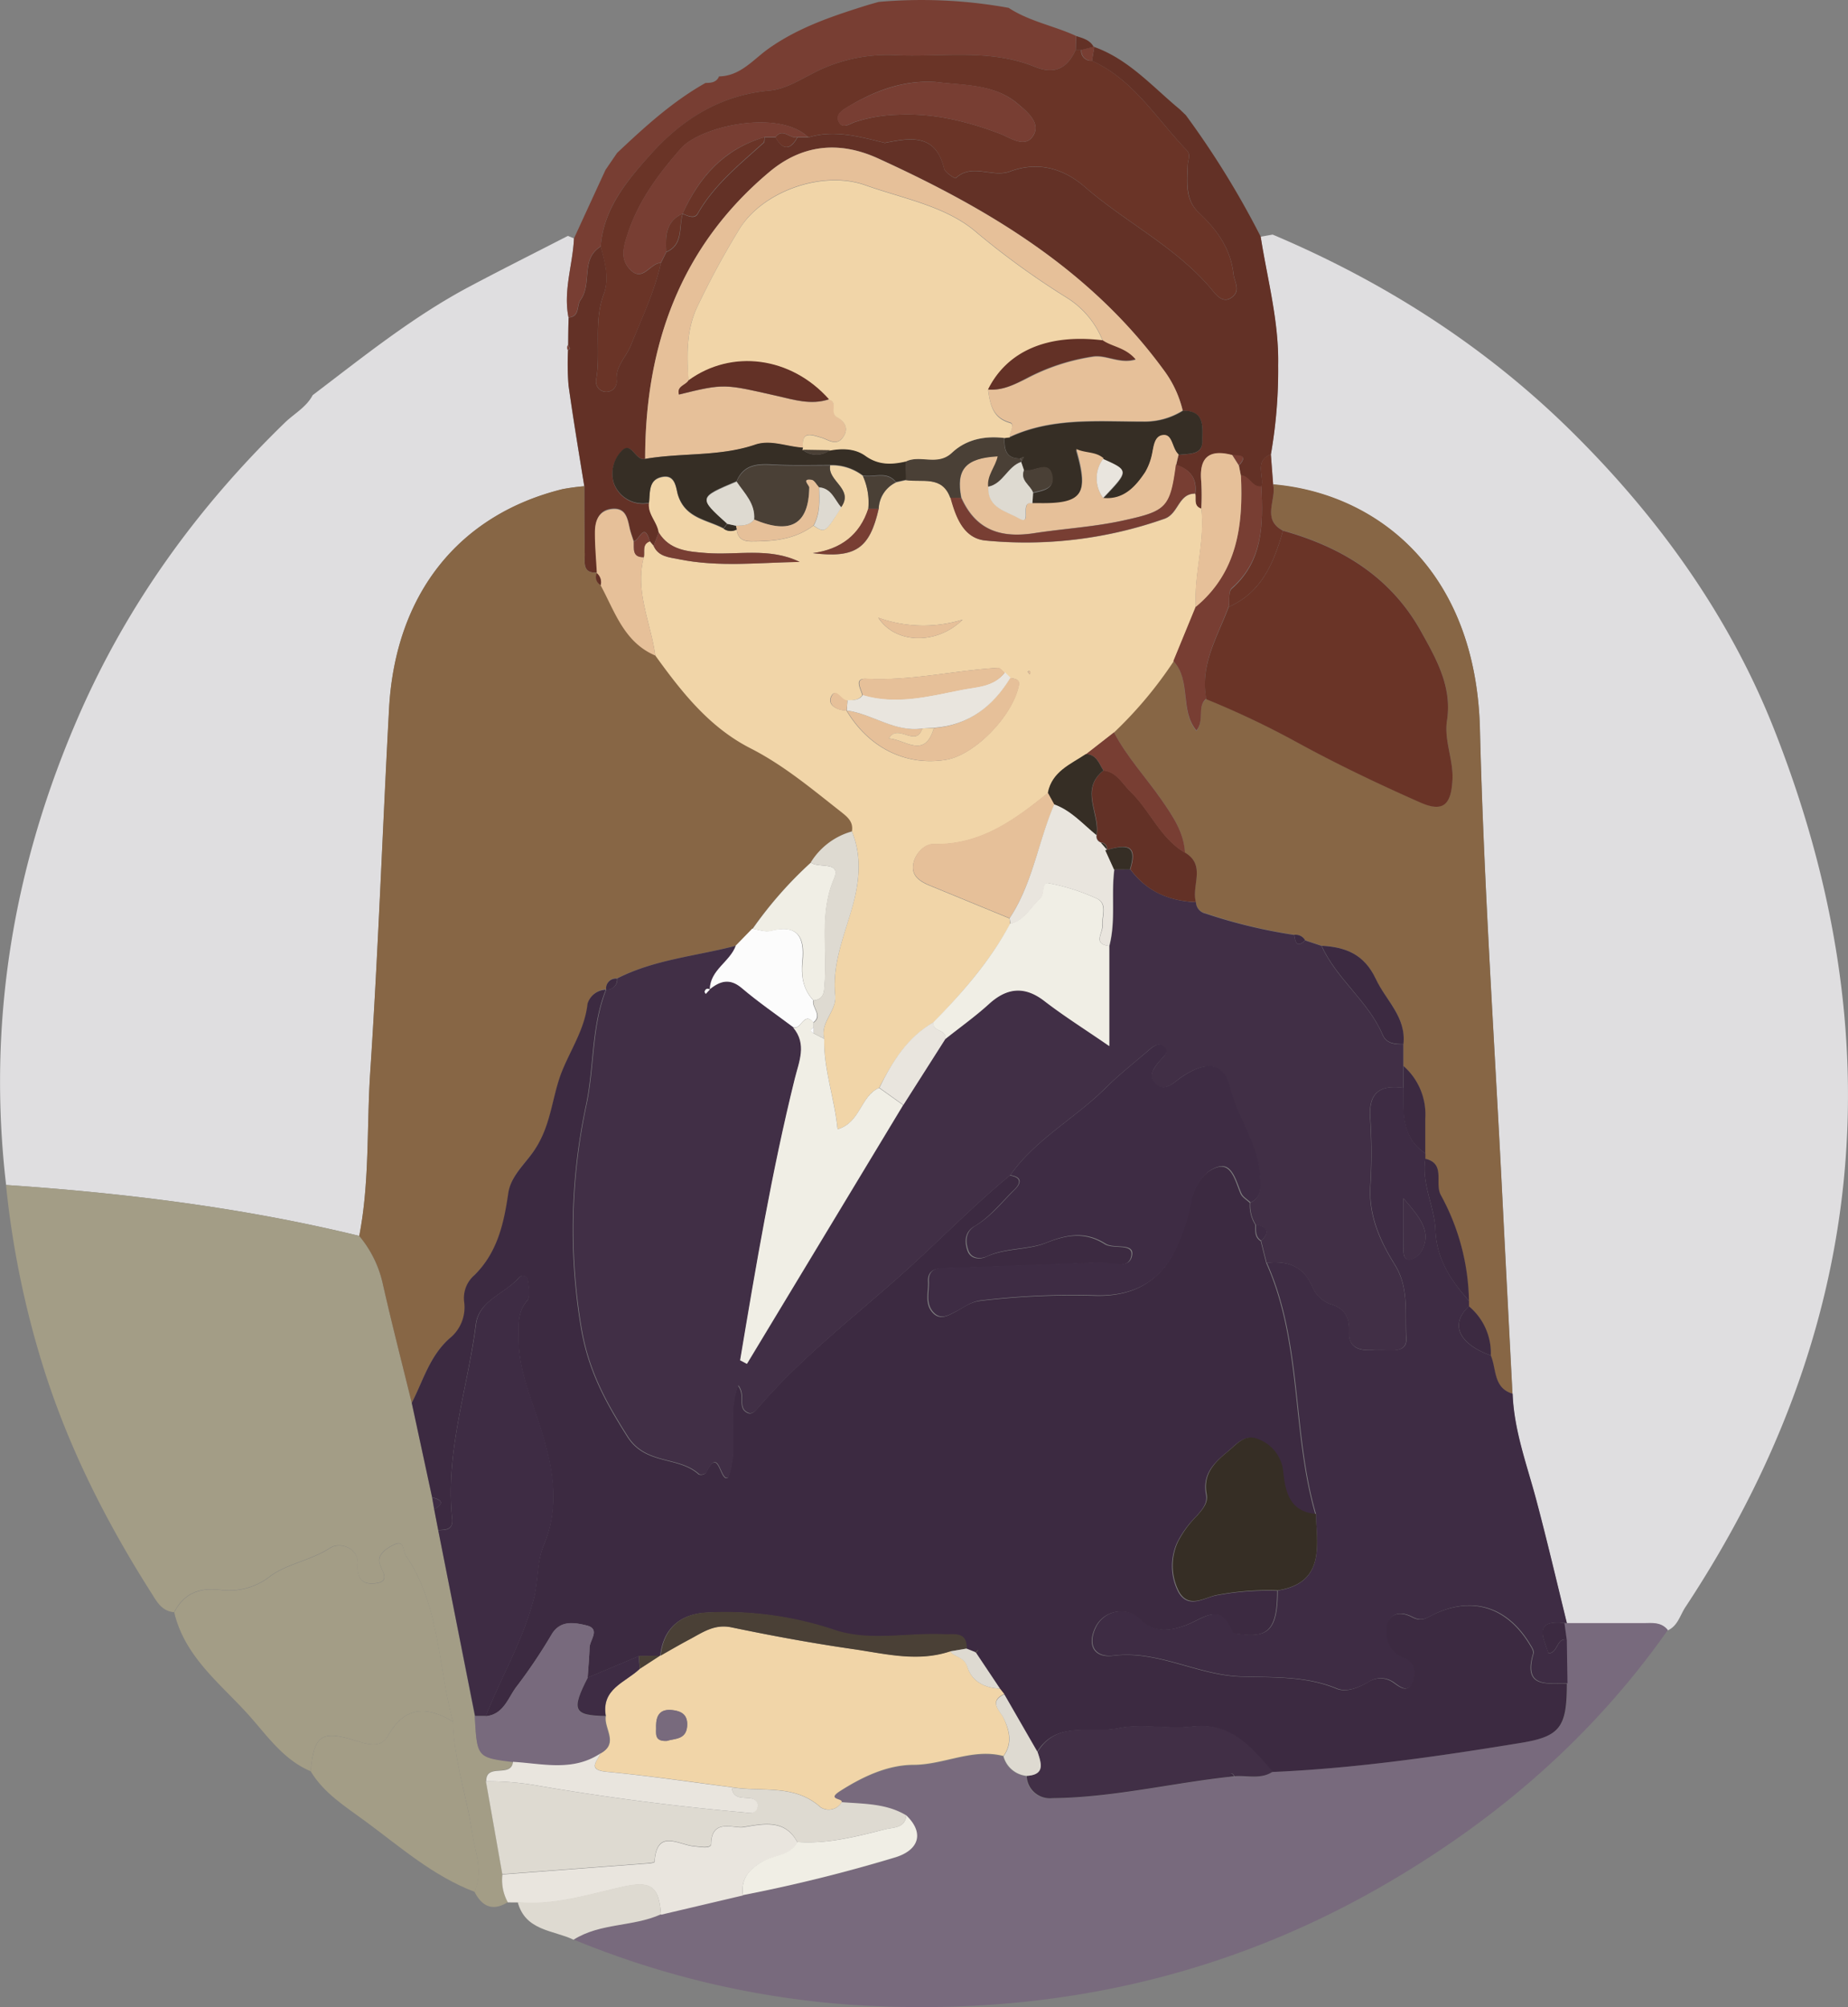 <svg xmlns="http://www.w3.org/2000/svg" viewBox="0 0 338.41 367.44"><rect x="0" y="0" width="338.41" height="367.44" fill="#808080" stroke="none"/><defs><style>.cls-1{fill:#dfdee0;}.cls-2{fill:#786a7d;}.cls-3{fill:#a39d86;}.cls-4{fill:#633126;}.cls-5{fill:#783e33;}.cls-6{fill:#e9e5de;}.cls-7{fill:#dedad1;}.cls-8{fill:#876645;}.cls-9{fill:#3e2c44;}.cls-10{fill:#6a3427;}.cls-11{fill:#3c2a41;}.cls-12{fill:#f1d5a8;}.cls-13{fill:#412f46;}.cls-14{fill:#f0eee5;}.cls-15{fill:#e6c099;}.cls-16{fill:#362e25;}.cls-17{fill:#fcfcfc;}.cls-18{fill:#4a4036;}</style></defs><title>资源 33</title><g id="图层_2" data-name="图层 2"><g id="OBJECTS"><path class="cls-1" d="M233.05,42.94c20.44,8.64,38.93,20.44,54.7,36s28.86,33.63,37.11,54.51c22.25,56.29,17.26,110-16.21,160.71-1,1.49-1.39,3.44-3.24,4.28-1.21-1.55-2.94-1.26-4.57-1.27l-13.92,0c-1.86-7.56-3.63-15.14-5.63-22.65-1.71-6.4-4.06-12.64-4.31-19.35q-.93-18-1.85-35.89c-1.43-28.59-3.4-57.16-4.11-85.76-.73-29.18-19-43.2-37.88-44.81l-.42-5.53a89.2,89.2,0,0,0,1.33-16.32c.16-8-2-15.71-3.2-23.53Z"/><path class="cls-1" d="M57.26,72.33c9.23-7,18.3-14.33,28.6-19.81,6-3.19,12.09-6.23,18.13-9.34l1.12.46c-.23,4.84-2,9.57-1,14.48l-.08,5a1.12,1.12,0,0,0,0,1,49.19,49.19,0,0,0,.09,6.43C104.92,76.69,106,82.84,107,89a39.5,39.5,0,0,0-3.93.54C84,94.23,72.4,108.75,71.26,129.69c-1.2,22.24-2,44.51-3.46,66.72-.66,9.94-.1,20-2,29.82-21.26-5.18-42.89-7.84-64.68-9.32C-2.38,187,2.48,158.29,14.52,130.79c8.92-20.35,21.74-38,37.66-53.44C53.89,75.7,56.1,74.54,57.26,72.33Z"/><path class="cls-2" d="M286.92,297.11l13.92,0c1.63,0,3.36-.28,4.57,1.27-13.82,19.66-31.57,34.93-52.32,46.87-30.21,17.38-62.85,24-97.41,21.71a163.06,163.06,0,0,1-50.61-11.92c4.87-3.11,10.86-2.33,16-4.65l15-3.53A283.9,283.9,0,0,0,164,340c4.4-1.41,5.13-4.58,1.91-7.65-3.65-2.21-7.79-2.09-11.83-2.43.15-.65-2.8-.37-.34-1.95,4.2-2.69,8.78-4.79,13.52-4.82,5.59,0,10.79-3.09,16.43-1.61a4.88,4.88,0,0,0,4.23,3.58,4.25,4.25,0,0,0,4.71,4.08c10.93-.11,21.56-2.7,32.35-3.9.33,0,.66-.06,1-.11,2.35-.19,4.82.64,7-.84,15.35-.66,30.52-2.86,45.65-5.34,7.18-1.18,8.37-2.94,8.35-10.85l-.12-8-.42-3.06Z"/><path class="cls-3" d="M1.1,216.91c21.79,1.48,43.42,4.14,64.68,9.32A20.46,20.46,0,0,1,70.1,235c1.65,7.29,3.52,14.53,5.3,21.79q1.86,8.65,3.73,17.31l.38,2.18.74,3.82,6.69,34c.42,7.56.42,7.56,7,8.35-.31,3-5,.14-4.94,3.63l3,17a8.51,8.51,0,0,0,1,5.11c-2.78,1.72-4.74.81-6.12-1.93,1.64-3.68.1-7.34-.44-10.87-1-6.78-3.35-13.34-3.51-20.29-2.78-10.15-2.37-21.22-8.63-30.38-.56-.83-.22-2.84-2-2.06-1.43.64-3.39,1.89-2.76,3.62s1.84,3.23-.85,3.53c-2.08.23-3.4-.58-3.21-3.57.17-2.82-3.14-4.15-5.08-2.89-3.47,2.25-7.73,2.85-10.82,5.07a12.2,12.2,0,0,1-9.14,2.6c-3.87-.49-6.74.57-8.56,4.09-2.33-.2-3.19-2-4.28-3.7-8.34-13.13-15.29-26.92-19.88-41.83A168.15,168.15,0,0,1,1.1,216.91Z"/><path class="cls-4" d="M107,89c-1-6.15-2-12.3-2.89-18.47a49.19,49.19,0,0,1-.09-6.43c.13-.08.39-.21.38-.24a5.23,5.23,0,0,0-.34-.72c0-1.67,0-3.34.08-5,2.11-.18,1.42-2.2,2.18-3.23,2.18-3-.07-7.51,3.71-9.78.72,2.87,1.65,5.73.53,8.71-1.92,5.11-.48,10.52-1.41,15.73a1.9,1.9,0,1,0,3.76,0c-.17-2.59,1.73-4.19,2.58-6.27,2-5,4.35-9.85,5.53-15.14l1-2c3.21-1.38,2.26-4.56,3-7h0c.93.39,2.19,1,2.75,0,3-5.3,7.65-9,12.08-13,.2-.17.13-.63.19-1h2c1.34,2.38,2.67,2.37,4,0l2,0c4.79-1.46,9.39-.11,14,1l-.22.42.23-.41c4.7-.94,9.29-1.76,10.85,4.72.18.74,2,1.84,2.12,1.74,3-2.84,6.67,0,9.94-1.23,5-1.86,9.66-.68,13.73,2.85,7.47,6.48,16.58,10.92,23.11,18.63.69.82,2.19,3.13,4.09,1.3,1.24-1.2.17-2.59,0-4-.55-4.79-3.07-8.14-6.37-11.26-2.51-2.37-2.09-5.61-2-8.64,0-1,.62-1.93-.21-2.78-5.52-5.74-9.7-12.89-17.35-16.36.14-.85.29-1.69.43-2.54,6.34,2.27,10.67,7.3,15.66,11.42l1.11,1.07a159.82,159.82,0,0,1,13.7,22.22c1.23,7.82,3.36,15.5,3.2,23.53a89.2,89.2,0,0,1-1.33,16.32c-3.13,1.27-1.17,4-1.74,6-1.72.17-2.14-2-3.74-2l-.38-1.93c1.84-2,0-1.75-1.2-1.89-4.32-1.15-6.13.5-5.68,4.93a44,44,0,0,1,0,4.87c-1.46-.47-.92-1.75-1.11-2.73.39-2.79-.91-4.46-3.49-5.29l.43-1.83c1.79-.29,4.38.12,4.34-2.51,0-2.26.67-5.68-3.55-5.56a20.1,20.1,0,0,0-3.53-7.5C199.65,49.33,181,38.22,160.83,29c-7.34-3.35-14.11-2.44-20,2.53C124.57,45.2,118.17,63.27,118.14,84c-1.79.48-2.47-3.37-4.28-1.41a5.94,5.94,0,0,0-1.44,5.93,5.62,5.62,0,0,0,6.43,3.58c-.23,2,1.52,3.45,1.77,5.35l-.93,2.46c-.24-.29-.48-.57-.71-.86-1-3.72-2,0-2.92,0-.24-.78-.54-1.55-.72-2.34-.41-1.8-.69-3.81-3.18-3.62S109,95.27,109,97.38c0,2.47.22,4.94.35,7.41-2.73.21-2.24-1.82-2.27-3.38C107,97.27,107,93.13,107,89Z"/><path class="cls-3" d="M31.91,295.15c1.82-3.52,4.69-4.58,8.56-4.09a12.2,12.2,0,0,0,9.14-2.6c3.09-2.22,7.35-2.82,10.82-5.07,1.94-1.26,5.25.07,5.08,2.89-.19,3,1.13,3.8,3.21,3.57,2.69-.3,1.48-1.8.85-3.53s1.33-3,2.76-3.62c1.78-.78,1.44,1.23,2,2.06,6.26,9.16,5.85,20.23,8.63,30.38-4.8-2.86-8.84-2.9-11.93,2.63-1.31,2.33-3.82,1.5-5.82.88-6.34-2-7.71-1.09-8.32,5.57-4.79-2-7.73-6.17-10.92-9.8C40.73,308.45,33.89,303.53,31.91,295.15Z"/><path class="cls-5" d="M110,45.11c-3.78,2.27-1.53,6.83-3.71,9.78-.76,1-.07,3-2.18,3.23-1-4.91.78-9.64,1-14.48q2.88-6.27,5.77-12.54L113,28c5-4.72,10.12-9.4,16.2-12.82,1,0,2-.08,2.47-1.19,3.94-.07,6.28-3.12,9.1-5.11,5.58-3.94,11.87-6,18.26-8L160.9.35a89.21,89.21,0,0,1,23.81,1.09h0c3.79,2.49,8.29,3.27,12.34,5.14L197,9.11c-1.55,3.35-3.8,4.63-7.52,3.11-8.4-3.41-17.27-1.67-25.95-2.14a29.5,29.5,0,0,0-15.28,3.67c-2.39,1.23-4.7,2.6-7.32,2.83-8.89.81-15.89,5.19-21.65,11.55C114.87,33,110.54,38.07,110,45.11Z"/><path class="cls-3" d="M56.89,324.22c.61-6.66,2-7.53,8.32-5.57,2,.62,4.51,1.45,5.82-.88,3.09-5.53,7.13-5.49,11.93-2.63.16,6.95,2.46,13.51,3.51,20.29.54,3.53,2.08,7.19.44,10.87-7.58-2.88-13.62-8.22-20-12.92C63.3,330.72,59.31,328.27,56.89,324.22Z"/><path class="cls-6" d="M93,348.23a8.51,8.51,0,0,1-1-5.11l26.56-2c.46,0,1.3-.16,1.31-.28.39-6.17,4.37-3.11,7.26-2.86,1.11.09,3.09.54,3.11-.49.08-4.63,4.11-2.79,5.78-3,3.37-.51,7.67-1.7,10,2.74-1.3,2.54-4.19,2.32-6.27,3.5-2.57,1.46-4.13,3.16-3.71,6.23l-15,3.53c-.4-5.27-1.79-6.29-7.37-5-6.22,1.41-12.35,3.38-18.86,2.75Z"/><path class="cls-7" d="M94.8,348.16c6.51.63,12.64-1.34,18.86-2.75,5.58-1.27,7-.25,7.37,5-5.1,2.32-11.09,1.54-16,4.65C101.3,353.28,96.2,353.47,94.8,348.16Z"/><path class="cls-8" d="M233.14,88.65C252,90.26,270.29,104.28,271,133.46c.71,28.6,2.68,57.17,4.11,85.76q.9,17.94,1.85,35.89c-3.58-1.05-2.93-4.51-4-7a11.14,11.14,0,0,0-4-9c0-.33,0-.66,0-1a41.61,41.61,0,0,0-5.15-19.35c-1.2-2.19,1-5.76-2.84-6.65,0-.33,0-.66,0-1,0-2.13,0-4.25,0-6.37a11.78,11.78,0,0,0-4-9.64c0-1.33,0-2.66,0-4,.57-5-3.21-8-5.06-11.93-2.15-4.55-5.54-5.82-9.92-6.07l-3-1a2,2,0,0,0-2-1,95.53,95.53,0,0,1-16.25-3.94,2.22,2.22,0,0,1-1.77-2.08c-.83-3,1.95-6.72-2-9-.18-3.8-2.26-6.79-4.32-9.74-2.87-4.13-6.33-7.84-8.7-12.34a74.19,74.19,0,0,0,10.91-13c3.32,3.49,1.08,9,4.23,12.82,1.55-2,0-4.41,1.81-5.86a159.59,159.59,0,0,1,16.15,7.63c7.5,4.13,15.25,7.83,23.09,11.29,4.12,1.82,5.61.42,5.84-4.2.18-3.68-1.58-7.15-1-10.86,1-6.15-2-11.23-4.75-16.25-5.56-10-14.54-15.47-25.28-18.46C230.93,95.05,233.82,91.47,233.14,88.65Z"/><path class="cls-9" d="M273,248.12c1.07,2.48.42,5.94,4,7,.25,6.71,2.6,12.95,4.31,19.35,2,7.51,3.77,15.09,5.63,22.65l-.44-.05c-5.74-.57-3.89,2.63-2.92,5.59,1.81-.16,1.42-2.85,3.34-2.53l.12,8c-3.6-.06-8.1.92-6.2-5.46.15-.48-.35-1.24-.69-1.78-4.25-7-10.84-8.87-18.06-5.14-1.24.64-1.91,1-3.46.21-3.1-1.59-5.08.17-4.55,3.61a4.79,4.79,0,0,0,3.28,3.94c2.07.88,2.14,3,1.22,4.7s-2.29.47-3.36-.28a4.08,4.08,0,0,0-4.68,0c-1.8,1-3.91,1.89-5.72,1.14-5.69-2.35-11.71-2-17.57-2.2-7.95-.27-15.07-4.82-23.27-3.83-3.72.45-4.92-2.18-3.12-5.51a5.16,5.16,0,0,1,8-1.2c2.66,2.63,5.43,2.16,8.24,1.18,3.22-1.13,6.5-4.54,8.75,1.21.14.33,1.2.35,1.85.43,4.8.58,6.27-1.29,6.29-8,8-1.29,7.41-7.2,7-13,0-.32,0-.65,0-1-4.38-15.06-2.43-31.37-9-46,3.81-.4,6.77.57,8.4,4.51a5.63,5.63,0,0,0,3.12,3c2.8.81,3.63,2.43,3.53,5.12-.11,3,2,3.55,4.38,3.31s6.32,1.11,6.12-2.17c-.27-4.42.52-9.23-2.1-13.43s-4.74-8.85-4.49-14.17a95.46,95.46,0,0,0,0-12.43c-.4-4.77,1.63-6.39,6.07-5.76,0,4.45-.43,9,4,12,0,.33,0,.66,0,1-.75,4.57,1.67,8.71,1.84,13,.22,5.41,2.85,9.24,6.15,13,0,.34,0,.67,0,1C265.46,242.35,267.07,246,273,248.12Zm-16-28.76c0,4,0,6.51,0,9,0,1-.07,2.29,1.24,2.17a3.37,3.37,0,0,0,2.18-1.74C262.09,225.49,260.19,223,257,219.36Z"/><path class="cls-10" d="M233.14,88.65c.68,2.82-2.21,6.4,1.81,8.5-1.68,5.81-3.86,11.27-9.94,13.94.16-1.13-.1-2.73.55-3.31,5.79-5.11,5.75-11.82,5.42-18.64.57-2-1.39-4.75,1.74-6Z"/><path class="cls-8" d="M107,89c0,4.14,0,8.28.08,12.42,0,1.56-.46,3.59,2.27,3.38l0,.12a1.64,1.64,0,0,0,.71,2.18c2.61,4.85,4.29,10.41,10,12.84,4.81,6.71,9.87,13.19,17.45,17,6.08,3.1,11.25,7.45,16.56,11.62,1.24,1,2.31,1.85,2,3.6a12.89,12.89,0,0,0-7.53,5.69A72.94,72.94,0,0,0,137.81,170l-3,3.08c-7.28,1.95-14.94,2.54-21.79,6a1.79,1.79,0,0,0-2,2h0a3.63,3.63,0,0,0-3.35,2.57c-.51,4.73-3.23,8.58-4.85,12.81-1.71,4.46-1.85,9.29-4.66,13.66-1.67,2.61-4.57,4.9-5,8.19-.81,5.57-2,10.86-6.18,15a5.55,5.55,0,0,0-1.9,4.94A7.28,7.28,0,0,1,82.31,245c-3.65,3.26-4.82,7.75-6.91,11.8-1.78-7.26-3.65-14.5-5.3-21.79a20.46,20.46,0,0,0-4.32-8.78c1.92-9.85,1.36-19.88,2-29.82,1.48-22.21,2.26-44.48,3.46-66.72C72.4,108.75,84,94.23,103,89.53A39.5,39.5,0,0,1,107,89Z"/><path class="cls-5" d="M104,63.13a5.23,5.23,0,0,1,.34.72s-.25.16-.38.24A1.12,1.12,0,0,1,104,63.13Z"/><path class="cls-11" d="M75.4,256.8c2.09-4.05,3.26-8.54,6.91-11.8A7.28,7.28,0,0,0,85,238.33a5.55,5.55,0,0,1,1.9-4.94c4.21-4.17,5.37-9.46,6.18-15,.48-3.29,3.38-5.58,5-8.19,2.81-4.37,3-9.2,4.66-13.66,1.62-4.23,4.34-8.08,4.85-12.81a3.63,3.63,0,0,1,3.35-2.57c-2.7,6.73-2.14,14-3.62,21.05a108.72,108.72,0,0,0-.94,40.84c1.33,7.9,4.5,13.63,8.49,19.94,3.34,5.28,9.36,3.51,13.08,6.92a1.4,1.4,0,0,0,1.32-.29c2.41-5.12,2.51,1.72,4,.9,2.15-5.34-.3-11.19,1.84-16.88,1.48,1.86-.21,4.05,1.77,5,.86.4,1.52-.48,2.05-1.09,8-9.32,17.83-16.74,26.92-24.94,6.39-5.76,12.4-11.94,19.05-17.43,2.13.29,2.1,1.37.81,2.62-2.38,2.3-4.41,5-7.34,6.72-1.71,1-1.78,2.79-1.2,4.44s2.43,1.57,3.42,1.1c3.52-1.64,7.55-1.17,10.93-2.53,3.88-1.56,7.2-2.05,10.77.21,1.59,1,5.3-.25,4.87,2.13-.49,2.77-4,1.13-6.07,1.24-9.55.49-19.12.75-28.68,1.07-1.58.06-2.56.72-2.47,2.41.1,1.94-.69,4.09.88,5.74,1.34,1.4,2.77.49,4.11-.19s2.66-1.77,4.46-2a142.7,142.7,0,0,1,21.37-.94c7,.11,12.08-2.78,14.85-9.39a36.11,36.11,0,0,0,2.38-7.56c.55-3,2.41-6,5.17-6.64,2.41-.52,3.11,2.79,4,4.88.3.69,1.12,1.14,1.71,1.71a6.65,6.65,0,0,0,1,4c0,1.1-.17,2.28,1,3l1,4c6.56,14.63,4.61,30.94,9,46-4.72-.39-5.6-3.8-6-7.62a7.08,7.08,0,0,0-4.51-6.05c-2.51-1.08-3.9.82-5.58,2.2-2.53,2.08-4.65,4.17-3.93,7.87.31,1.61-.74,2.76-1.76,3.93a18.67,18.67,0,0,0-3.51,4.79,10.35,10.35,0,0,0,.2,9.1c1.76,3.12,4.59,1.15,6.74.66a50.5,50.5,0,0,1,11.36-.89c0,6.7-1.49,8.57-6.29,8-.65-.08-1.71-.1-1.85-.43-2.25-5.75-5.53-2.34-8.75-1.21-2.81,1-5.58,1.45-8.24-1.18a5.16,5.16,0,0,0-8,1.2c-1.8,3.33-.6,6,3.12,5.51,8.2-1,15.32,3.56,23.27,3.83,5.86.19,11.88-.15,17.57,2.2,1.81.75,3.92-.13,5.72-1.14a4.08,4.08,0,0,1,4.68,0c1.07.75,2.44,1.94,3.36.28s.85-3.82-1.22-4.7a4.79,4.79,0,0,1-3.28-3.94c-.53-3.44,1.45-5.2,4.55-3.61,1.55.79,2.22.43,3.46-.21,7.22-3.73,13.81-1.82,18.06,5.14.34.54.84,1.3.69,1.78-1.9,6.38,2.6,5.4,6.2,5.46,0,7.91-1.17,9.67-8.35,10.85-15.13,2.48-30.3,4.68-45.65,5.34-3.93-4.52-7.62-9.14-14.78-8.28-4.41.53-9.08-.63-13.36.29-5,1.07-11.33-1.55-14.93,4.39l-6-10.58-.79-1-4.37-6.54c.16-.21.3-.43.45-.65l-.6.51-1.6-.64c.07-3.22-2.3-2.55-4.21-2.64-6.62-.31-13.49,1.32-19.82-.74a63.15,63.15,0,0,0-23.68-3.27c-4.86.29-7.83,3.06-8.35,7.9l-.07,0-3.88.07-9.33,3.92c.12-1.82.3-3.64.35-5.47,0-1.41,2.09-3.46-.58-4.1-2.1-.5-4.65-1-6.28,1.51a97.4,97.4,0,0,1-6.35,9.49c-1.68,2.06-2.4,5.31-5.81,5.63,2.83-7.27,6.9-14,8.84-21.72.79-3.19.49-6.51,1.79-9.61,3.75-9,.67-17.9-2.16-26.09-1.35-3.94-2.42-7.55-2.46-11.58,0-2.46-.3-4.89,1.59-7.08.65-.75.27-2.55.09-3.83a.92.92,0,0,0-1.58-.41c-2.53,3-7.35,4.17-7.92,8.55C85.63,254.22,81.51,265.8,82.8,278c.21,2.06-1.18,2-2.55,2.09-.25-1.27-.5-2.54-.74-3.82,1.9-1.07,1.43-1.74-.38-2.18Q77.27,265.45,75.4,256.8Z"/><path class="cls-12" d="M183.12,309.09l.79,1c-3,1.3-.72,3.11-.15,4.34,1.14,2.46,1.61,4.69,0,7-5.64-1.48-10.84,1.58-16.43,1.61-4.74,0-9.32,2.13-13.52,4.82-2.46,1.58.49,1.3.34,2a2.74,2.74,0,0,1-3.88.94c-4.8-4.32-10.78-2.75-16.25-3.66-7.63-1-15.25-2.11-22.91-2.83-3.69-.35-1.65-2-1.15-3.36,3.48-1.83.58-4.58,1-6.86-.86-5,3.59-6.14,6.21-8.62l3.74-2.43.07,0c1.72-1,3.43-2,5.17-2.9,2.43-1.3,4.61-2.94,7.81-2.27,7.42,1.57,14.89,2.95,22.4,4,5.83.85,11.72,2.34,17.64.39.84,1.13,2.56.94,3.15,2.82C177.92,307.73,180.28,309,183.12,309.09Zm-61,9.58c1.4-.47,3.58-.17,3.72-2.82.1-1.94-1-2.63-2.7-2.82-2.21-.26-3,.93-3,2.93C120.21,317.2,119.67,318.81,122.14,318.67Z"/><path class="cls-7" d="M134,327.16c5.47.91,11.45-.66,16.25,3.66a2.74,2.74,0,0,0,3.88-.94c4,.33,8.18.21,11.83,2.42-.2,2.38-2.41,2.19-3.78,2.53-5.3,1.3-10.62,2.75-16.18,2.34-2.31-4.44-6.61-3.25-10-2.74-1.67.25-5.7-1.59-5.78,3,0,1-2,.58-3.11.49-2.89-.25-6.87-3.31-7.26,2.86,0,.12-.85.25-1.31.28l-26.56,2q-1.49-8.49-3-17a52.27,52.27,0,0,1,9.8.86q18.9,3.22,38,4.89c.88.08,1.69,0,1.89-1s-.48-1.52-1.37-1.65C135.91,329,134.2,329.32,134,327.16Z"/><path class="cls-13" d="M190,320.7c3.6-5.94,9.9-3.32,14.93-4.39,4.28-.92,9,.24,13.36-.29,7.16-.86,10.85,3.76,14.78,8.28-2.2,1.48-4.67.65-7,.84-.42-.73-.74-.63-1,.11-10.79,1.2-21.42,3.79-32.35,3.9a4.25,4.25,0,0,1-4.71-4.08C191.39,324.88,190.65,322.78,190,320.7Z"/><path class="cls-14" d="M146,337.17c5.56.41,10.88-1,16.18-2.34,1.37-.34,3.58-.15,3.78-2.53,3.22,3.07,2.49,6.24-1.91,7.65a283.9,283.9,0,0,1-28,6.95c-.42-3.07,1.14-4.77,3.71-6.23C141.79,339.49,144.68,339.71,146,337.17Z"/><path class="cls-7" d="M190,320.7c.7,2.08,1.44,4.18-2,4.37a4.88,4.88,0,0,1-4.23-3.58c1.65-2.34,1.18-4.57,0-7-.57-1.23-2.84-3,.15-4.34Z"/><path class="cls-11" d="M286.9,300.12c-1.92-.32-1.53,2.37-3.34,2.53-1-3-2.82-6.16,2.92-5.59Z"/><path class="cls-11" d="M225,325.25c.25-.74.57-.84,1-.11C225.67,325.19,225.34,325.22,225,325.25Z"/><path class="cls-9" d="M80.25,280.11c1.37-.06,2.76,0,2.55-2.09-1.29-12.22,2.83-23.8,4.38-35.68.57-4.38,5.39-5.57,7.92-8.55a.92.92,0,0,1,1.58.41c.18,1.28.56,3.08-.09,3.83-1.89,2.19-1.61,4.62-1.59,7.08,0,4,1.11,7.64,2.46,11.58,2.83,8.19,5.91,17.12,2.16,26.09-1.3,3.1-1,6.42-1.79,9.61-1.94,7.76-6,14.45-8.84,21.72l-2,0Z"/><path class="cls-2" d="M86.94,314.15l2,0c3.41-.32,4.13-3.57,5.81-5.63a97.4,97.4,0,0,0,6.35-9.49c1.63-2.55,4.18-2,6.28-1.51,2.67.64.61,2.69.58,4.1-.05,1.83-.23,3.65-.35,5.47-3.09,6-2.64,7,3.26,7.06-.42,2.28,2.48,5-1,6.86-5,3.36-10.57,1.85-16,1.53C87.36,321.71,87.36,321.71,86.94,314.15Z"/><path class="cls-6" d="M93.94,322.5c5.41.32,10.93,1.83,16-1.53-.5,1.4-2.54,3,1.15,3.36,7.66.72,15.28,1.86,22.91,2.83.22,2.16,1.93,1.84,3.36,2,.89.13,1.56.61,1.37,1.65s-1,1.11-1.89,1q-19.11-1.67-38-4.89a52.27,52.27,0,0,0-9.8-.86C89,322.64,93.63,325.52,93.94,322.5Z"/><path class="cls-9" d="M79.13,274.11c1.81.44,2.28,1.11.38,2.18C79.38,275.57,79.26,274.84,79.13,274.11Z"/><path class="cls-12" d="M156,152.2c.31-1.75-.76-2.62-2-3.6-5.31-4.17-10.48-8.52-16.56-11.62-7.58-3.86-12.64-10.34-17.45-17-.81-6-3.76-11.69-2.09-18,.21-1-.37-2.34,1.07-2.92.23.29.47.57.71.86.9,2,2.83,2.08,4.6,2.44,7.34,1.51,14.73.61,22.15.5-5.55-2.71-11.42-1.19-17.12-1.63-3.39-.27-6.67-.49-8.7-3.77-.25-1.9-2-3.3-1.77-5.35s-.14-4.29,2.48-4.77c2.42-.45,2.47,2.17,2.83,3.32,1.34,4.27,5.29,4.5,8.36,6.12a2.22,2.22,0,0,0,2.39.14c.17,1.57,1.09,2.19,2.63,2.19,4.06,0,8-.31,11.43-2.9,2.11,1.39,2.11,1.39,5.06-3.35,2.42-3.37-2.55-4.79-2-7.66a9.38,9.38,0,0,1,6,1.92,11.79,11.79,0,0,1,1,6c-1.56,4.79-5,7.42-10.16,8.13,7.89,1,10.42-.9,12.07-8.14a5.56,5.56,0,0,1,3.15-4.8l1.91-.42c2.95.46,6.62-.89,8.11,3.23,1,3.61,2.4,7.5,6.5,7.85a76.46,76.46,0,0,0,32.68-4c2.6-.93,2.51-4.63,5.61-4.6.19,1-.35,2.26,1.11,2.73.7,6.06-1.38,12-1,18l-4.11,10a74.63,74.63,0,0,1-10.91,13l-5.13,4c-2.8,1.87-6.18,3.18-6.94,7.06-6.15,5-12.39,9.58-21,9.37-1.76,0-3.62,2-3.73,4.15-.09,1.83,1.46,2.78,3.1,3.45,4.88,2,9.74,4,14.6,6l.11,1c-3.68,6.78-8.68,12.51-14,18-4.83,2.76-7.56,7.26-10,12-3.41,1.45-3.39,6.36-7.6,7.57-.56-5.72-2.57-11-2.45-16.55-.81-3,2.31-5.07,2-7.95-.61-6,1.88-11.42,3.36-17C157.43,160.91,157.77,156.47,156,152.2Zm-1-22.13,0,0c4.08,6.85,10.93,10.23,18.26,9,5.19-.86,12.18-8,13.3-13.65.22-1.15-.88-1.18-1.68-1.32l-1-1c-.39-.3-.79-.87-1.16-.85-8,.48-16,2.43-24.12,2-2.3-.12-1,1.82-.69,3-.7,1-1.79.92-2.84,1s-2.09-2.63-2.94-.62C151.57,129.13,153.33,130,155,130.07Zm21.25-16.64a24.37,24.37,0,0,1-15.42-.36C164.07,118,171.65,118,176.28,113.43Zm12.46,9.66c-.07-.1-.12-.26-.22-.29s-.2.1-.31.16l.37.47Z"/><path class="cls-10" d="M110,45.11c.55-7,4.88-12.13,9.28-17C125,21.77,132,17.39,140.92,16.58c2.62-.23,4.93-1.6,7.32-2.83a29.5,29.5,0,0,1,15.28-3.67c8.68.47,17.55-1.27,25.95,2.14,3.72,1.52,6,.24,7.52-3.11l1,0a1.78,1.78,0,0,0,1.95,2c7.65,3.47,11.83,10.62,17.35,16.36.83.85.25,1.81.21,2.78-.13,3-.55,6.27,2,8.64,3.3,3.12,5.82,6.47,6.37,11.26.16,1.4,1.23,2.79,0,4-1.9,1.83-3.4-.48-4.09-1.3-6.53-7.71-15.64-12.15-23.11-18.63-4.07-3.53-8.72-4.71-13.73-2.85-3.27,1.22-6.91-1.61-9.94,1.23-.1.1-1.94-1-2.12-1.74-1.56-6.48-6.15-5.66-10.85-4.72h0c-4.61-1.11-9.21-2.46-14-1-5.5-5.26-19.81-2-23.34,2.05-4.1,4.69-7.79,9.59-9.77,15.71-.81,2.49-1.35,4.57.5,6.47,2.32,2.37,3.63-1.24,5.61-1.23-1.18,5.29-3.5,10.17-5.53,15.14-.85,2.08-2.75,3.68-2.58,6.27a1.9,1.9,0,1,1-3.76,0c.93-5.21-.51-10.62,1.41-15.73C111.64,50.84,110.71,48,110,45.11ZM171.31,15c-5.9-.37-11.12,1.6-16,4.54-.93.55-2.31,1.36-1.74,2.66.66,1.53,2,.5,3,.14A27.54,27.54,0,0,1,164.31,21c6.61-.33,12.74,1.18,18.86,3.5,1.84.7,4.72,2.86,6.16.13,1.18-2.25-1.29-4.22-3-5.68C182,15.33,176.48,15.67,171.31,15Z"/><path class="cls-15" d="M118.14,84c0-20.74,6.43-38.81,22.67-52.46,5.91-5,12.68-5.88,20-2.53,20.16,9.2,38.82,20.31,52.23,38.63a20.1,20.1,0,0,1,3.53,7.5,13.15,13.15,0,0,1-7.39,2c-8.18,0-16.47-.79-24.24,2.8-.12-.91,1-2.34,0-2.63-3.2-.92-3.64-3.39-4-6,2.62.23,4.86-.92,7.08-2a37.93,37.93,0,0,1,12.23-4c2.44-.31,4.84,1.4,7.71.54-1.9-2.19-4.26-2.26-6-3.47a16.46,16.46,0,0,0-6.47-7.84,145.69,145.69,0,0,1-16.62-12c-5.54-4.83-13.41-6.19-20.42-8.68-7.78-2.77-18.82,1.07-23.08,8.11a151.69,151.69,0,0,0-7.73,14.3c-2,4.19-1.85,8.82-1.53,13.37-.5.92-2.21,1-1.76,2.6,8.39-2.08,8.35-1.91,17.91.24,3.06.69,6.29,1.74,9.55.62,1.77.47.13,2.48,1.5,3.23s2.17,2.1,1.09,3.66c-1.2,1.73-2.71.45-4,.08-1.89-.54-3.65-1.27-3.34,1.9-2.94-.15-5.93-1.51-8.8-.53C131.69,83.63,124.8,82.85,118.14,84Z"/><path class="cls-16" d="M185,80c7.77-3.59,16.06-2.76,24.24-2.8a13.15,13.15,0,0,0,7.39-2c4.22-.12,3.51,3.3,3.55,5.56,0,2.63-2.55,2.22-4.34,2.51-1.18-1-1.07-3.57-2.64-3.56-1.91,0-1.92,2.26-2.3,3.81a10.84,10.84,0,0,1-1.19,3c-1.75,2.63-3.95,5.11-7.7,4.72,4.78-5,4.78-5,0-7.15-1.39-1.28-3.25-.92-5-1.71,2.43,8.31,1.15,10-7,9.9-.34,0-.67,0-1,0,.05-.67.09-1.34.13-2,1.68-.44,3.92-.64,3.52-3-.46-2.8-2.63-1.34-4.22-1.14-.32,0-.64,0-1,0L187,84.56l.15-.28.36-.66-.7.31c-2.62,0-2.93-1.72-2.84-3.75Z"/><path class="cls-15" d="M202,91.14c3.75.39,5.95-2.09,7.7-4.72a10.84,10.84,0,0,0,1.19-3c.38-1.55.39-3.8,2.3-3.81,1.57,0,1.46,2.54,2.64,3.56-.15.61-.29,1.22-.43,1.83-1.07,7.9-1.75,8.51-9.63,10.24-5.39,1.19-10.87,1.49-16.28,2.32-6.25,1-10.77-.56-13.43-6.49-1-5.22.8-7.26,6.75-7.58-.41,1.92-2,3.47-1.74,5.55-.31,4,3.35,4.51,5.57,5.81,2.58,1.5-.09-3.29,2.46-2.76.33,0,.66,0,1,0,8.12.15,9.4-1.59,7-9.9,1.7.79,3.56.43,5,1.71A6,6,0,0,0,202,91.14Z"/><path class="cls-16" d="M118.14,84c6.66-1.16,13.55-.38,20.11-2.6,2.87-1,5.86.38,8.8.53l-.09.38a4,4,0,0,0,5,.08c2.31-.38,4.65-.34,6.56,1,2.36,1.72,4.79,1.63,7.38,1,0,1.14.05,2.27.08,3.41l-1.91.42c-1.68-2.1-4-.8-6.06-1.19a9.38,9.38,0,0,0-6-1.92c-3.55,0-7.11.11-10.64-.1-2.83-.16-5.25.08-6.49,3.07-7,2.94-7,3-1.72,7.72l-.65.89c-3.07-1.62-7-1.85-8.36-6.12-.36-1.15-.41-3.77-2.83-3.32-2.62.48-2.24,2.86-2.48,4.77a5.62,5.62,0,0,1-6.43-3.58,5.94,5.94,0,0,1,1.44-5.93C115.67,80.64,116.35,84.49,118.14,84Z"/><path class="cls-5" d="M121,48.11c-2,0-3.29,3.6-5.61,1.23-1.85-1.9-1.31-4-.5-6.47,2-6.12,5.67-11,9.77-15.71,3.53-4,17.84-7.31,23.34-2.05l-2,0c-1.34.34-2.67-1.82-4,0h-2c-7.39,2.1-11.95,7.22-15,14h0c-3.15,1.41-3.15,4.17-3,7Z"/><path class="cls-5" d="M214.87,121l4.11-10c7.61-6.33,8.7-14.91,8.26-24,1.6,0,2,2.22,3.74,2,.33,6.82.37,13.53-5.42,18.64-.65.58-.39,2.18-.55,3.31-2,5.48-5.34,10.65-4.1,16.91-1.79,1.45-.26,3.9-1.81,5.86C216,130,218.19,124.53,214.87,121Z"/><path class="cls-15" d="M227.24,87.09c.44,9.09-.65,17.67-8.26,24-.39-6,1.69-12,1-18a44,44,0,0,0,0-4.87c-.45-4.43,1.36-6.08,5.68-4.93l1.2,1.89Z"/><path class="cls-15" d="M117.91,102c-1.67,6.26,1.28,12,2.09,18-5.71-2.43-7.39-8-10-12.84a2.16,2.16,0,0,0-.71-2.18l0-.12c-.13-2.47-.36-4.94-.35-7.41,0-2.11.68-4,3.2-4.24s2.77,1.82,3.18,3.62c.18.79.48,1.56.72,2.34C116.13,100.41,115.7,102,117.91,102Z"/><path class="cls-5" d="M176,91.12c2.66,5.93,7.18,7.44,13.43,6.49,5.41-.83,10.89-1.13,16.28-2.32,7.88-1.73,8.56-2.34,9.63-10.24,2.58.83,3.88,2.5,3.49,5.29-3.1,0-3,3.67-5.61,4.6a76.46,76.46,0,0,1-32.68,4c-4.1-.35-5.51-4.24-6.5-7.85Z"/><path class="cls-5" d="M120.62,97.46c2,3.28,5.31,3.5,8.7,3.77,5.7.44,11.57-1.08,17.12,1.63-7.42.11-14.81,1-22.15-.5-1.77-.36-3.7-.44-4.6-2.44Z"/><path class="cls-10" d="M125,39.11c3.07-6.74,7.63-11.86,15-14-.06.33,0,.79-.19,1-4.43,4-9.06,7.69-12.08,13C127.17,40.08,125.91,39.5,125,39.11Z"/><path class="cls-10" d="M122,46.11c-.14-2.83-.14-5.59,3-7C124.23,41.55,125.18,44.73,122,46.11Z"/><path class="cls-5" d="M117.91,102c-2.21.06-1.78-1.57-1.85-2.88,1-.09,1.9-3.76,2.92,0C117.54,99.64,118.12,101,117.91,102Z"/><path class="cls-10" d="M142,25.14c1.33-1.83,2.66.33,4,0C144.66,27.51,143.33,27.52,142,25.14Z"/><path class="cls-5" d="M200,11.1a1.78,1.78,0,0,1-1.95-2l2.27-.56h.11C200.24,9.41,200.09,10.25,200,11.1Z"/><path class="cls-5" d="M226.86,85.16l-1.2-1.89C226.84,83.41,228.7,83.11,226.86,85.16Z"/><path class="cls-10" d="M162,26.12l-.23.41.22-.42Z"/><path class="cls-4" d="M200.27,8.58,198,9.14l-1,0,.09-2.54C198.29,7,199.6,7.29,200.27,8.58Z"/><path class="cls-13" d="M185,215.12c-6.65,5.49-12.66,11.67-19.05,17.43-9.09,8.2-18.88,15.62-26.92,24.94-.53.61-1.19,1.49-2.05,1.09-2-.92-.29-3.11-1.77-5-2.14,5.69.31,11.54-1.84,16.88-1.53.82-1.63-6-4-.9a1.4,1.4,0,0,1-1.32.29c-3.72-3.41-9.74-1.64-13.08-6.92-4-6.31-7.16-12-8.49-19.94a108.72,108.72,0,0,1,.94-40.84c1.48-7,.92-14.32,3.62-21.05h0a1.83,1.83,0,0,0,2-2c6.85-3.49,14.51-4.08,21.79-6-1.07,3-4.69,4.46-4.77,8-.49-.25-.85-.16-1,.38,0,.12.13.28.21.42l.76-.83c1.91-1.52,3.68-2.06,5.87-.19,3,2.54,6.23,4.76,9.37,7.12,2.61,3.06,1.1,6.27.32,9.43-4.21,17-7.11,34.25-10,51.51l1.24.66,28.61-47.38,7.64-12c2.7-2.15,5.53-4.16,8.08-6.48,3.33-3,6.47-3.37,10.13-.53s7.37,5.13,11.89,8.25V173.15c1.2-4.61.31-9.35.91-14l2.91,0c3,4.05,7.11,5.77,12,6a2.22,2.22,0,0,0,1.77,2.08A95.53,95.53,0,0,0,237,171.14c.21,1.26.43,2.49,2,1l3,1c2.76,6.1,8.55,10.13,11.2,16.32.69,1.6,2.25,1.73,3.78,1.68,0,1.33,0,2.66,0,4s0,2.67,0,4c-4.44-.63-6.47,1-6.07,5.76a95.46,95.46,0,0,1,0,12.43c-.25,5.32,1.8,9.86,4.49,14.17s1.83,9,2.1,13.43c.2,3.28-3.85,2-6.12,2.17s-4.49-.32-4.38-3.31c.1-2.69-.73-4.31-3.53-5.12a5.63,5.63,0,0,1-3.12-3c-1.63-3.94-4.59-4.91-8.4-4.51-.34-1.34-.67-2.67-1-4,1.63-1.66,1.12-2.6-1-3a6.65,6.65,0,0,1-1-4c2.06-1,1.82-2.66,1.74-4.64-.25-6.06-4.13-10.83-5.53-16.51-1.13-4.58-4.37-4.87-8.9-1.78-1.41,1-3.07,2.84-4.76,1.14-1.42-1.42-.13-3,1-4.34.61-.68,1.72-1.49.58-2.45-.91-.76-1.87-.08-2.65.59-2.68,2.33-5.5,4.52-8,7C196.88,204.72,189.64,208.5,185,215.12Z"/><path class="cls-10" d="M220.91,128c-1.24-6.26,2.06-11.43,4.1-16.91,6.08-2.67,8.26-8.13,9.94-13.94,10.74,3,19.72,8.45,25.28,18.46,2.78,5,5.71,10.1,4.75,16.25-.57,3.71,1.19,7.18,1,10.86-.23,4.62-1.72,6-5.84,4.2-7.84-3.46-15.59-7.16-23.09-11.29A159.59,159.59,0,0,0,220.91,128Z"/><path class="cls-4" d="M219,165.12c-4.9-.18-9-1.9-12-6,1.64-5.19-1.47-4.3-4.5-3.51l.25-.14a1.2,1.2,0,0,0-1.11-1.27,1.18,1.18,0,0,1-.8-1.39c.68-3.9-3.16-8.29,1.27-11.79,2.43.3,3.39,2.4,4.91,3.87,3.62,3.49,5.47,8.55,10,11.19C220.91,158.4,218.13,162.16,219,165.12Z"/><path class="cls-11" d="M257,191.12c-1.53,0-3.09-.08-3.78-1.68-2.65-6.19-8.44-10.22-11.2-16.32,4.38.25,7.77,1.52,9.92,6.07C253.76,183.11,257.54,186.15,257,191.12Z"/><path class="cls-5" d="M217,156.12c-4.54-2.64-6.39-7.7-10-11.19-1.52-1.47-2.48-3.57-4.91-3.86-.82-1.29-1.26-3-3.23-3l5.13-4c2.37,4.49,5.83,8.2,8.7,12.33C214.72,149.33,216.8,152.32,217,156.12Z"/><path class="cls-11" d="M269,238.11c-3.3-3.71-5.93-7.54-6.15-13-.17-4.34-2.59-8.48-1.84-13,3.8.89,1.64,4.46,2.84,6.65A41.61,41.61,0,0,1,269,238.11Z"/><path class="cls-11" d="M257,199.12c0-1.34,0-2.68,0-4a11.78,11.78,0,0,1,4,9.64c0,2.12,0,4.24,0,6.37C256.55,208.15,256.94,203.57,257,199.12Z"/><path class="cls-11" d="M273,248.12c-5.91-2.14-7.52-5.77-4-9A11.14,11.14,0,0,1,273,248.12Z"/><path class="cls-11" d="M239,172.12c-1.57,1.51-1.79.28-2-1A2,2,0,0,1,239,172.12Z"/><path class="cls-16" d="M234,291.11a50.5,50.5,0,0,0-11.36.89c-2.15.49-5,2.46-6.74-.66a10.35,10.35,0,0,1-.2-9.1,18.67,18.67,0,0,1,3.51-4.79c1-1.17,2.07-2.32,1.76-3.93-.72-3.7,1.4-5.79,3.93-7.87,1.68-1.38,3.07-3.28,5.58-2.2A7.08,7.08,0,0,1,235,269.5c.41,3.82,1.29,7.23,6,7.62,0,.33,0,.66,0,1C241.39,283.91,242,289.82,234,291.11Z"/><path class="cls-13" d="M257,219.36c3.19,3.65,5.09,6.13,3.43,9.48a3.37,3.37,0,0,1-2.18,1.74c-1.31.12-1.23-1.22-1.24-2.17C257,225.87,257,223.32,257,219.36Z"/><path class="cls-17" d="M145.22,188c-3.14-2.36-6.39-4.58-9.37-7.12-2.19-1.87-4-1.33-5.87.19l0,0c.08-3.57,3.7-5,4.77-8l3-3.08c1.11.15,2.32.65,3.34.39,4.91-1.25,6.25,1.09,5.83,5.44-.26,2.69.08,5.21,2,7.28-.34,1.36,1.75,2.71,0,4.06C147.19,185,146.69,188.71,145.22,188Z"/><path class="cls-14" d="M149,183.14c-2-2.07-2.3-4.59-2-7.28.42-4.35-.92-6.69-5.83-5.44-1,.26-2.23-.24-3.34-.39a72.94,72.94,0,0,1,10.67-12.14c1.4,1.11,5.64-.36,4.22,3-2.66,6.28-1.21,12.64-1.69,18.94C150.9,181.31,151.09,182.87,149,183.14Z"/><path class="cls-7" d="M149,183.14c2.07-.27,1.88-1.83,2-3.33.48-6.3-1-12.66,1.69-18.94,1.42-3.34-2.82-1.87-4.22-3A12.89,12.89,0,0,1,156,152.2c1.76,4.27,1.42,8.71.31,13-1.48,5.62-4,11-3.36,17,.29,2.88-2.83,4.92-2,7.95l-1.93-1v-1.07c0-.29,0-.59,0-.89C150.77,185.85,148.68,184.5,149,183.14Z"/><path class="cls-11" d="M113,179.14a1.83,1.83,0,0,1-2,2A1.79,1.79,0,0,1,113,179.14Z"/><path class="cls-4" d="M109.29,104.91a2.16,2.16,0,0,1,.71,2.18A1.64,1.64,0,0,1,109.29,104.91Z"/><path class="cls-9" d="M185,215.12c4.65-6.62,11.89-10.4,17.51-16,2.51-2.5,5.33-4.69,8-7,.78-.67,1.74-1.35,2.65-.59,1.14,1,0,1.77-.58,2.45-1.17,1.3-2.46,2.92-1,4.34,1.69,1.7,3.35-.18,4.76-1.14,4.53-3.09,7.77-2.8,8.9,1.78,1.4,5.68,5.28,10.45,5.53,16.51.08,2,.32,3.63-1.74,4.64-.59-.57-1.41-1-1.71-1.71-.92-2.09-1.62-5.4-4-4.88-2.76.61-4.62,3.65-5.17,6.64a36.11,36.11,0,0,1-2.38,7.56c-2.77,6.61-7.83,9.5-14.85,9.39a142.7,142.7,0,0,0-21.37.94c-1.8.25-3,1.27-4.46,2s-2.77,1.59-4.11.19c-1.57-1.65-.78-3.8-.88-5.74-.09-1.69.89-2.35,2.47-2.41,9.56-.32,19.13-.58,28.68-1.07,2.11-.11,5.58,1.53,6.07-1.24.43-2.38-3.28-1.12-4.87-2.13-3.57-2.26-6.89-1.77-10.77-.21-3.38,1.36-7.41.89-10.93,2.53-1,.47-2.83.57-3.42-1.1s-.51-3.42,1.2-4.44c2.93-1.74,5-4.42,7.34-6.72C187.09,216.49,187.12,215.41,185,215.12Z"/><path class="cls-18" d="M174,302.28c-5.92,2-11.81.46-17.64-.39-7.51-1.09-15-2.47-22.4-4-3.2-.67-5.38,1-7.81,2.27-1.74.93-3.45,1.93-5.17,2.9.52-4.84,3.49-7.61,8.35-7.9A63.15,63.15,0,0,1,153,298.39c6.33,2.06,13.2.43,19.82.74,1.91.09,4.28-.58,4.21,2.64Z"/><path class="cls-9" d="M110.92,314.11c-5.9-.09-6.35-1.05-3.26-7.06l9.33-3.92c.05.79.09,1.58.14,2.36C114.51,308,110.06,309.13,110.92,314.11Z"/><path class="cls-7" d="M174,302.28l3-.51,1.6.64.15.14,4.37,6.54c-2.84-.08-5.2-1.36-6-4C176.52,303.22,174.8,303.41,174,302.28Z"/><path class="cls-9" d="M230,224.12c2.12.4,2.63,1.34,1,3C229.82,226.4,230,225.22,230,224.12Z"/><path class="cls-18" d="M117.13,305.49c0-.78-.09-1.57-.14-2.36l3.88-.07Z"/><path class="cls-18" d="M178.6,302.41l.6-.51c-.15.22-.29.44-.45.65Z"/><path class="cls-2" d="M122.14,318.67c-2.47.14-1.93-1.47-2-2.71,0-2,.76-3.19,3-2.93,1.68.19,2.8.88,2.7,2.82C125.72,318.5,123.54,318.2,122.14,318.67Z"/><path class="cls-14" d="M149,187.2c0,.3,0,.6,0,.9-.72.36-.66.71,0,1.06l1.93,1c-.12,5.59,1.89,10.83,2.45,16.55,4.21-1.21,4.19-6.12,7.6-7.57l4.4,3.14-28.61,47.38-1.24-.66c2.89-17.26,5.79-34.51,10-51.51.78-3.16,2.29-6.37-.32-9.43C146.69,188.71,147.19,185,149,187.2Z"/><path class="cls-14" d="M203.13,173.15v18.34c-4.52-3.12-8.34-5.51-11.89-8.25s-6.8-2.5-10.13.53c-2.55,2.32-5.38,4.33-8.08,6.48.56-1.87-2.57-1.34-2.07-3.17,5.36-5.46,10.36-11.19,14-18,2.61-.64,3.74-3.05,5.51-4.69.81-.75.18-3,1.52-2.74a38.59,38.59,0,0,1,8.84,2.82c2,.94.91,3.24,1,4.95C202,170.8,200,172.79,203.13,173.15Z"/><path class="cls-15" d="M184.89,168.07c-4.86-2-9.72-4-14.6-6-1.64-.67-3.19-1.62-3.1-3.45.11-2.18,2-4.19,3.73-4.15,8.58.21,14.82-4.4,21-9.37.39.71.78,1.42,1.18,2.13C190.09,154.08,189.12,161.71,184.89,168.07Z"/><path class="cls-6" d="M184.89,168.07c4.23-6.36,5.2-14,8.17-20.84,3.12,1.12,5.25,3.61,7.73,5.62a1.18,1.18,0,0,0,.8,1.39l1.11,1.27-.25.14,1.59,3.5c-.6,4.65.29,9.39-.91,14-3.09-.36-1.11-2.35-1.22-3.7-.13-1.71,1-4-1-4.95a38.59,38.59,0,0,0-8.84-2.82c-1.34-.25-.71,2-1.52,2.74-1.77,1.64-2.9,4.05-5.51,4.69C185,168.77,184.93,168.42,184.89,168.07Z"/><path class="cls-18" d="M134.89,88.17c1.24-3,3.66-3.23,6.49-3.07,3.53.21,7.09.08,10.64.1-.54,2.87,4.43,4.29,2,7.66-1.22-1.37-1.77-3.5-4.07-3.68-.44-.47-.82-1.26-1.31-1.34-2-.29-.44,1-.45,1.39-.11,6.75-3.4,8.68-10.1,5.87C138.34,92.18,136.33,90.31,134.89,88.17Z"/><path class="cls-15" d="M184.94,124.09c.8.14,1.9.17,1.68,1.32-1.12,5.68-8.11,12.79-13.3,13.65-7.33,1.22-14.18-2.16-18.26-9,4.72.64,8.78,4,13.84,3.3-1.22,3.61-4.44-1.09-6.13,1.81,3.1.24,6.55,3.83,8.25-1.9C177.34,132.76,181.75,129.35,184.94,124.09Z"/><path class="cls-6" d="M168.9,133.35c-5.06.75-9.12-2.66-13.84-3.3l0,0c.05-.63.1-1.26.14-1.89,1.05,0,2.14.09,2.84-1,6.11,1.82,12.07.24,18-.94,2.81-.56,5.94-.53,8-3.17l1,1c-3.19,5.26-7.6,8.67-13.92,9.17Z"/><path class="cls-18" d="M176,91.12h-2c-1.49-4.12-5.16-2.77-8.11-3.23,0-1.14-.05-2.27-.08-3.41,2.65-1.31,5.88.78,8.44-1.6s6.07-3.15,9.67-2.7c-.09,2,.22,3.76,2.84,3.75l.34.35-.15.28c-2.49.86-3.27,4-6,4.53-.23-2.08,1.33-3.63,1.74-5.55C176.83,83.86,175,85.9,176,91.12Z"/><path class="cls-15" d="M184,123.12c-2,2.64-5.15,2.61-8,3.17-5.94,1.18-11.9,2.76-18,.94-.3-1.14-1.61-3.08.69-3,8.16.43,16.07-1.52,24.12-2C183.19,122.25,183.59,122.82,184,123.12Z"/><path class="cls-6" d="M171,187.08c-.5,1.83,2.63,1.3,2.07,3.17l-7.64,12-4.4-3.14C163.4,194.34,166.13,189.84,171,187.08Z"/><path class="cls-16" d="M200.79,152.85c-2.48-2-4.61-4.5-7.73-5.62l-1.17-2.13c.76-3.88,4.14-5.19,6.94-7.06,2,.05,2.41,1.74,3.23,3C197.63,144.56,201.47,149,200.79,152.85Z"/><path class="cls-15" d="M138.1,95.1c6.7,2.81,10,.88,10.1-5.87,0-.41-1.52-1.68.45-1.39.49.08.87.87,1.31,1.34.09,2.4.24,4.81-1,7-3.4,2.59-7.37,2.91-11.43,2.9-1.54,0-2.46-.62-2.63-2.19l-.15-.69C136,96.2,137.24,96.22,138.1,95.1Z"/><path class="cls-15" d="M176.28,113.43c-4.63,4.56-12.21,4.56-15.42-.36A24.37,24.37,0,0,0,176.28,113.43Z"/><path class="cls-5" d="M160.9,93.11c-1.65,7.24-4.18,9.1-12.07,8.14,5.15-.71,8.6-3.34,10.16-8.13Z"/><path class="cls-7" d="M149,96.21c1.23-2.22,1.08-4.63,1-7,2.3.18,2.85,2.31,4.07,3.68C151.08,97.6,151.08,97.6,149,96.21Z"/><path class="cls-18" d="M160.9,93.11H159a11.79,11.79,0,0,0-1-6c2,.39,4.38-.91,6.06,1.19A5.56,5.56,0,0,0,160.9,93.11Z"/><path class="cls-15" d="M155.17,128.19c0,.63-.09,1.26-.14,1.89-1.7,0-3.46-1-2.8-2.51C153.08,125.56,154.07,128.27,155.17,128.19Z"/><path class="cls-15" d="M188.74,123.09l-.16.34-.37-.47c.11-.06.23-.19.31-.16S188.67,123,188.74,123.09Z"/><path class="cls-16" d="M134.76,96.23l.15.69a2.22,2.22,0,0,1-2.39-.14c.22-.29.43-.59.65-.89Z"/><path class="cls-5" d="M171.31,15c5.17.63,10.64.29,15,3.95,1.74,1.46,4.21,3.43,3,5.68-1.44,2.73-4.32.57-6.16-.13-6.12-2.32-12.25-3.83-18.86-3.5a27.54,27.54,0,0,0-7.78,1.34c-1,.36-2.33,1.39-3-.14-.57-1.3.81-2.11,1.74-2.66C160.19,16.64,165.41,14.67,171.31,15Z"/><path class="cls-12" d="M184,80.18c-3.6-.45-7,.19-9.67,2.7s-5.79.29-8.44,1.6c-2.59.6-5,.69-7.38-1-1.91-1.39-4.25-1.43-6.56-1l-5-.08.09-.38c-.31-3.17,1.45-2.44,3.34-1.9,1.28.37,2.79,1.65,4-.08,1.08-1.56.37-2.86-1.09-3.66s.27-2.76-1.5-3.23c-6.92-7.77-17.75-9.23-25.7-3.46-.32-4.55-.42-9.18,1.53-13.37a151.69,151.69,0,0,1,7.73-14.3c4.26-7,15.3-10.88,23.08-8.11,7,2.49,14.88,3.85,20.42,8.68a145.69,145.69,0,0,0,16.62,12,16.46,16.46,0,0,1,6.47,7.84c-10.06-1.28-17.5,1.89-21,9,.4,2.64.84,5.11,4,6,1,.29-.13,1.72,0,2.63Z"/><path class="cls-4" d="M126.09,69.61c7.95-5.77,18.78-4.31,25.7,3.46-3.26,1.12-6.49.07-9.55-.62-9.56-2.15-9.52-2.32-17.91-.24C123.88,70.64,125.59,70.53,126.09,69.61Z"/><path class="cls-4" d="M180.93,71.29c3.51-7.06,10.95-10.23,21-9,1.75,1.21,4.11,1.28,6,3.47-2.87.86-5.27-.85-7.71-.54a37.93,37.93,0,0,0-12.23,4C185.79,70.37,183.55,71.52,180.93,71.29Z"/><path class="cls-7" d="M181,89.09c2.71-.56,3.49-3.67,6-4.53.18.5.35,1,.52,1.49-.76,1.89,1.14,2.71,1.66,4.09,0,.66-.08,1.33-.13,2-2.55-.53.12,4.26-2.46,2.76C184.39,93.6,180.73,93.05,181,89.09Z"/><path class="cls-6" d="M202,91.14A6,6,0,0,1,202,84C206.75,86.13,206.75,86.13,202,91.14Z"/><path class="cls-18" d="M189.2,90.14c-.52-1.38-2.42-2.2-1.66-4.09.32,0,.64,0,1,0,1.59-.2,3.76-1.66,4.22,1.14C193.12,89.5,190.88,89.7,189.2,90.14Z"/><path class="cls-18" d="M186.83,83.93l.7-.31-.36.66Z"/><path class="cls-7" d="M134.76,96.23l-1.59-.34c-5.28-4.75-5.27-4.78,1.72-7.72,1.44,2.14,3.45,4,3.21,6.93C137.24,96.22,136,96.2,134.76,96.23Z"/><path class="cls-18" d="M147,82.32l5,.08A4,4,0,0,1,147,82.32Z"/><path class="cls-16" d="M204,159.15l-1.59-3.5c3-.79,6.14-1.68,4.5,3.51Z"/><path class="cls-17" d="M130,181.11l-.76.83c-.08-.14-.24-.3-.21-.42.15-.54.51-.63,1-.38Z"/><path class="cls-16" d="M202.7,155.51l-1.11-1.27A1.2,1.2,0,0,1,202.7,155.51Z"/><path class="cls-17" d="M149,189.16c-.67-.35-.73-.7,0-1.06C149,188.45,149,188.8,149,189.16Z"/><path class="cls-12" d="M168.9,133.35l2.12-.09c-1.7,5.73-5.15,2.14-8.25,1.9C164.46,132.26,167.68,137,168.9,133.35Z"/></g></g></svg>